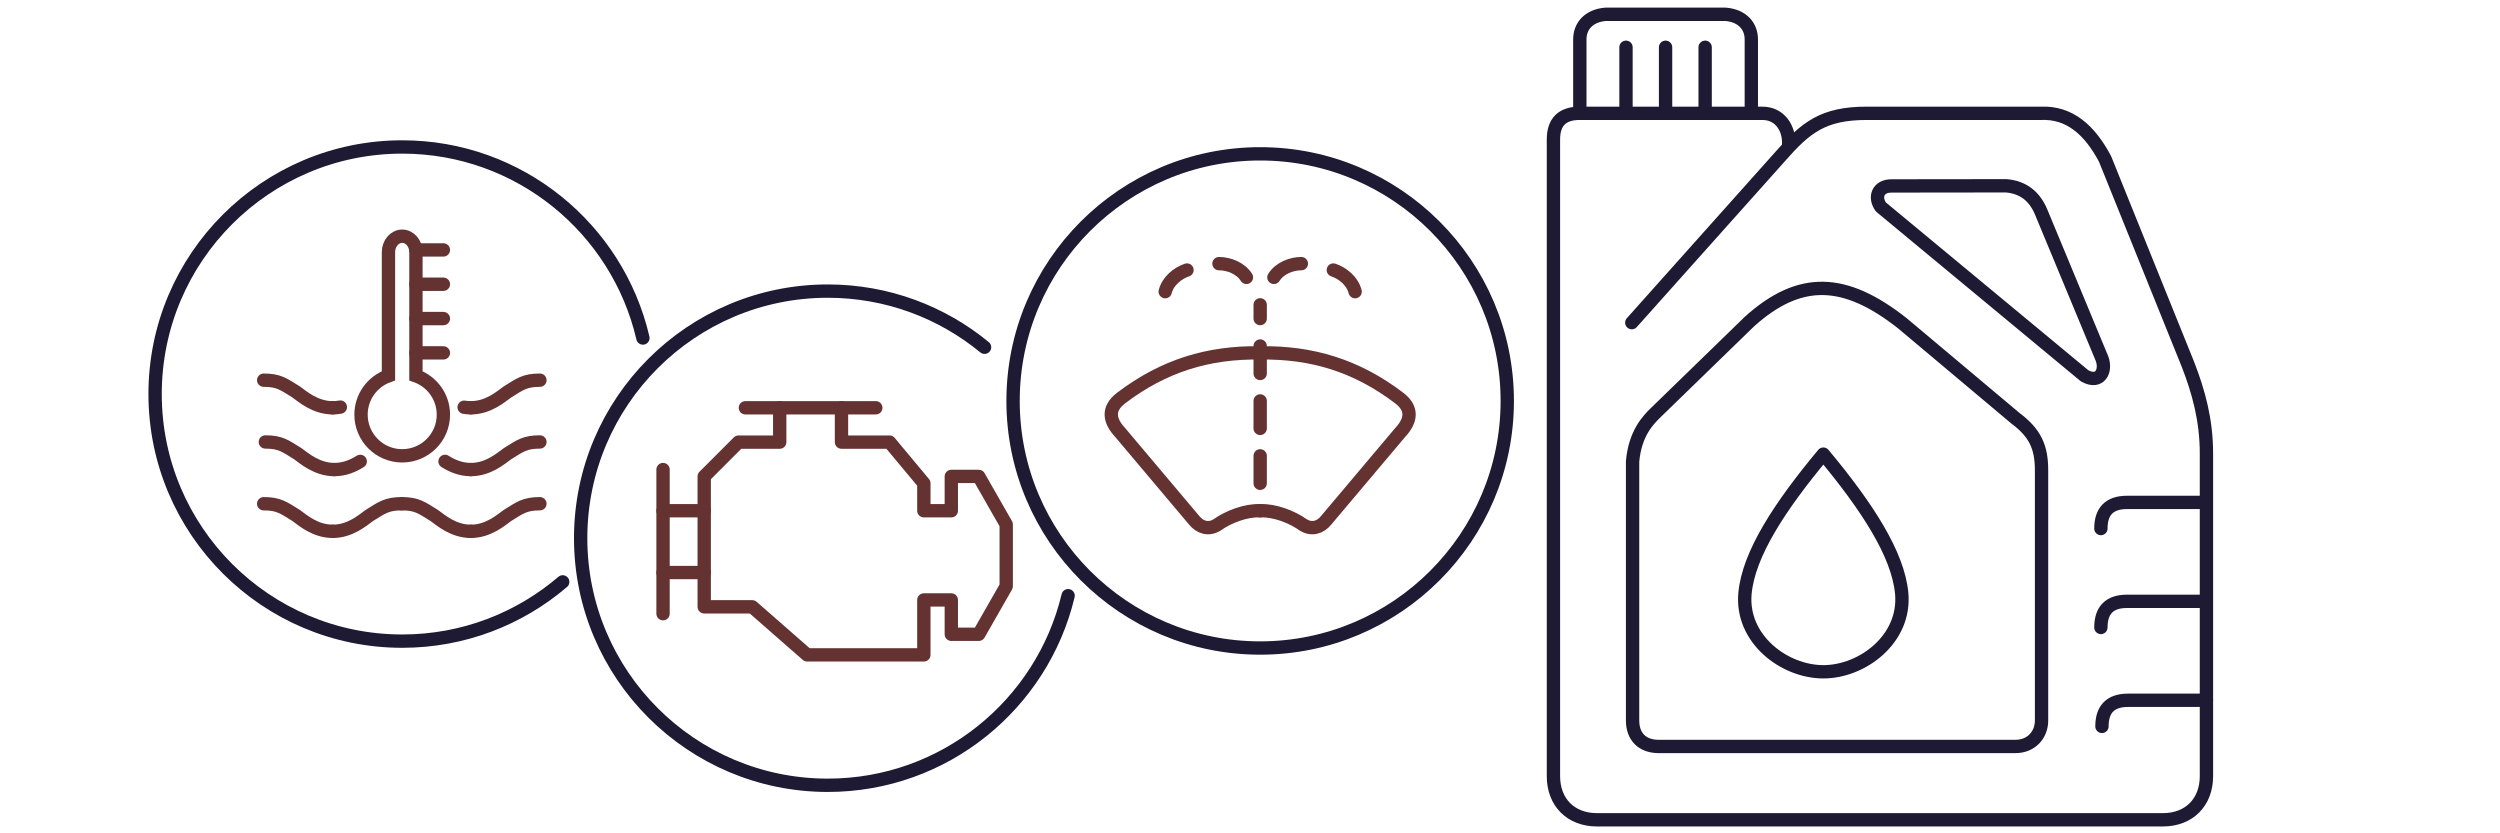 <svg width="300" height="100" viewBox="0 0 300 100" fill="none" xmlns="http://www.w3.org/2000/svg">
<mask id="mask0_161_203" style="mask-type:alpha" maskUnits="userSpaceOnUse" x="0" y="0" width="300" height="100">
<rect width="300" height="100" fill="#D9D9D9"/>
</mask>
<g mask="url(#mask0_161_203)">
<path d="M89.446 48.934H105.096" stroke="#633231" stroke-width="1.6" stroke-miterlimit="79.84" stroke-linecap="round" stroke-linejoin="round"/>
<path d="M93.566 48.934V53.052H88.624L84.506 57.171V72.82H90.271L96.86 78.585H110.862V71.996H114.157V76.114H117.451L120.746 70.349V62.936L117.451 57.171H114.157V61.289H110.862V57.994L106.744 53.052H100.979V48.934" stroke="#633231" stroke-width="1.6" stroke-miterlimit="79.84" stroke-linecap="round" stroke-linejoin="round"/>
<path d="M84.506 61.29H79.564" stroke="#633231" stroke-width="1.6" stroke-miterlimit="79.84" stroke-linecap="round" stroke-linejoin="round"/>
<path d="M84.506 68.701H79.564" stroke="#633231" stroke-width="1.6" stroke-miterlimit="79.84" stroke-linecap="round" stroke-linejoin="round"/>
<path d="M79.564 56.347V73.643" stroke="#633231" stroke-width="1.6" stroke-miterlimit="79.84" stroke-linecap="round" stroke-linejoin="round"/>
<path d="M151.22 42.347C145.027 42.25 139.666 43.867 134.541 47.759C132.842 49.049 133.109 50.504 134.436 51.918L143.279 62.408C144.007 63.324 145.051 63.604 146.047 62.991C147.399 62.021 149.528 61.207 151.22 61.291" stroke="#633231" stroke-width="1.6" stroke-miterlimit="79.84" stroke-linecap="round" stroke-linejoin="round"/>
<path d="M151.221 42.347C157.413 42.25 162.775 43.867 167.899 47.759C169.599 49.049 169.332 50.504 168.004 51.918L159.161 62.408C158.433 63.324 157.39 63.604 156.393 62.991C155.041 62.021 152.912 61.207 151.221 61.291" stroke="#633231" stroke-width="1.6" stroke-miterlimit="79.84" stroke-linecap="round" stroke-linejoin="round"/>
<path d="M151.221 57.996V54.701" stroke="#633231" stroke-width="1.6" stroke-miterlimit="79.84" stroke-linecap="round" stroke-linejoin="round"/>
<path d="M151.221 51.406V48.111" stroke="#633231" stroke-width="1.6" stroke-miterlimit="79.84" stroke-linecap="round" stroke-linejoin="round"/>
<path d="M151.221 44.816V41.521" stroke="#633231" stroke-width="1.6" stroke-miterlimit="79.84" stroke-linecap="round" stroke-linejoin="round"/>
<path d="M151.221 38.228V36.581" stroke="#633231" stroke-width="1.6" stroke-miterlimit="79.84" stroke-linecap="round" stroke-linejoin="round"/>
<path d="M152.867 33.285C153.551 32.188 154.967 31.637 156.162 31.637" stroke="#633231" stroke-width="1.6" stroke-miterlimit="79.84" stroke-linecap="round" stroke-linejoin="round"/>
<path d="M162.614 34.999C162.307 33.746 161.135 32.778 160 32.403" stroke="#633231" stroke-width="1.6" stroke-miterlimit="79.84" stroke-linecap="round" stroke-linejoin="round"/>
<path d="M149.573 33.285C148.889 32.188 147.473 31.637 146.278 31.637" stroke="#633231" stroke-width="1.6" stroke-miterlimit="79.84" stroke-linecap="round" stroke-linejoin="round"/>
<path d="M139.826 34.999C140.133 33.746 141.306 32.778 142.44 32.403" stroke="#633231" stroke-width="1.6" stroke-miterlimit="79.84" stroke-linecap="round" stroke-linejoin="round"/>
<path d="M48.215 60.448C50.028 60.448 50.592 60.919 52.104 61.854C52.903 62.429 54.402 63.759 56.501 63.759" stroke="#633231" stroke-width="1.6" stroke-miterlimit="79.84" stroke-linecap="round" stroke-linejoin="round"/>
<path d="M64.789 60.448C62.975 60.448 62.411 60.919 60.899 61.854C60.101 62.429 58.6 63.759 56.502 63.759" stroke="#633231" stroke-width="1.6" stroke-miterlimit="79.84" stroke-linecap="round" stroke-linejoin="round"/>
<path d="M48.215 60.448C46.402 60.448 45.838 60.919 44.325 61.854C43.526 62.429 42.027 63.759 39.928 63.759" stroke="#633231" stroke-width="1.6" stroke-miterlimit="79.84" stroke-linecap="round" stroke-linejoin="round"/>
<path d="M31.641 60.448C33.454 60.448 34.018 60.919 35.531 61.854C36.328 62.429 37.829 63.759 39.927 63.759" stroke="#633231" stroke-width="1.6" stroke-miterlimit="79.84" stroke-linecap="round" stroke-linejoin="round"/>
<path d="M53.403 55.368C54.208 55.874 55.247 56.348 56.502 56.348" stroke="#633231" stroke-width="1.6" stroke-miterlimit="79.84" stroke-linecap="round" stroke-linejoin="round"/>
<path d="M64.789 53.036C62.975 53.036 62.411 53.508 60.899 54.443C60.101 55.018 58.6 56.348 56.502 56.348" stroke="#633231" stroke-width="1.6" stroke-miterlimit="79.84" stroke-linecap="round" stroke-linejoin="round"/>
<path d="M55.697 48.869C55.955 48.911 56.224 48.934 56.501 48.934" stroke="#633231" stroke-width="1.6" stroke-miterlimit="79.84" stroke-linecap="round" stroke-linejoin="round"/>
<path d="M64.789 45.622C62.975 45.622 62.411 46.094 60.899 47.029C60.101 47.604 58.6 48.934 56.502 48.934" stroke="#633231" stroke-width="1.6" stroke-miterlimit="79.84" stroke-linecap="round" stroke-linejoin="round"/>
<path d="M40.841 48.85C40.55 48.904 40.246 48.934 39.928 48.934" stroke="#633231" stroke-width="1.6" stroke-miterlimit="79.84" stroke-linecap="round" stroke-linejoin="round"/>
<path d="M31.641 45.622C33.454 45.622 34.018 46.094 35.531 47.029C36.328 47.604 37.829 48.934 39.927 48.934" stroke="#633231" stroke-width="1.6" stroke-miterlimit="79.84" stroke-linecap="round" stroke-linejoin="round"/>
<path d="M43.227 55.368C42.424 55.874 41.384 56.348 40.13 56.348" stroke="#633231" stroke-width="1.6" stroke-miterlimit="79.84" stroke-linecap="round" stroke-linejoin="round"/>
<path d="M31.843 53.036C33.656 53.036 34.221 53.508 35.733 54.443C36.532 55.018 38.031 56.348 40.13 56.348" stroke="#633231" stroke-width="1.6" stroke-miterlimit="79.84" stroke-linecap="round" stroke-linejoin="round"/>
<path fill-rule="evenodd" clip-rule="evenodd" d="M43.323 49.759C43.323 47.609 44.698 45.779 46.615 45.098L46.616 30.258C46.616 29.203 47.355 28.345 48.263 28.345C49.173 28.345 49.912 29.203 49.912 30.258V45.098C51.831 45.778 53.207 47.609 53.207 49.759C53.207 52.487 50.992 54.7 48.264 54.7C45.537 54.7 43.323 52.487 43.323 49.759Z" stroke="#633231" stroke-width="1.6" stroke-miterlimit="79.84"/>
<path d="M49.912 29.991H53.207" stroke="#633231" stroke-width="1.6" stroke-miterlimit="79.84" stroke-linecap="round" stroke-linejoin="round"/>
<path d="M49.912 34.108H53.207" stroke="#633231" stroke-width="1.6" stroke-miterlimit="79.84" stroke-linecap="round" stroke-linejoin="round"/>
<path d="M49.912 38.228H53.207" stroke="#633231" stroke-width="1.6" stroke-miterlimit="79.84" stroke-linecap="round" stroke-linejoin="round"/>
<path d="M49.912 42.346H53.207" stroke="#633231" stroke-width="1.6" stroke-miterlimit="79.84" stroke-linecap="round" stroke-linejoin="round"/>
<path d="M189.547 13.597C187.458 13.597 186.413 14.644 186.413 16.737V93.143C186.413 96.283 188.503 98.376 191.637 98.376H259.549C262.683 98.376 264.773 96.283 264.773 93.143V54.417C264.773 50.413 263.833 47.011 262.55 43.715L252.609 19.08C250.76 15.578 248.325 13.451 244.922 13.597H224.026C218.802 13.597 216.698 15.261 213.578 18.831L195.816 38.717" stroke="#1E1A34" stroke-width="1.6" stroke-miterlimit="79.84" stroke-linecap="round" stroke-linejoin="round"/>
<path d="M264.646 60.289H255.243C253.153 60.289 252.108 61.334 252.108 63.424" stroke="#1E1A34" stroke-width="1.6" stroke-miterlimit="79.84" stroke-linecap="round" stroke-linejoin="round"/>
<path d="M264.646 72.16H255.243C253.153 72.16 252.108 73.205 252.108 75.295" stroke="#1E1A34" stroke-width="1.6" stroke-miterlimit="79.84" stroke-linecap="round" stroke-linejoin="round"/>
<path d="M264.773 84.034H255.37C253.28 84.034 252.235 85.079 252.235 87.168" stroke="#1E1A34" stroke-width="1.6" stroke-miterlimit="79.84" stroke-linecap="round" stroke-linejoin="round"/>
<path fill-rule="evenodd" clip-rule="evenodd" d="M225.706 24.836L250.146 45.093C252.002 46.13 252.797 44.483 252.235 43.021L244.922 25.404C244.153 23.593 242.829 22.471 240.742 22.295L226.965 22.312C225.388 22.312 224.848 23.63 225.706 24.836Z" stroke="#1E1A34" stroke-width="1.6" stroke-miterlimit="79.84" stroke-linecap="round" stroke-linejoin="round"/>
<path fill-rule="evenodd" clip-rule="evenodd" d="M195.911 86.466C195.911 88.359 197.035 89.575 199.043 89.575H241.853C243.771 89.575 244.985 88.163 244.985 86.466V56.409C244.985 53.65 244.21 51.951 241.853 50.191L228.28 38.79C221.412 33.374 215.983 33.114 209.899 38.621L198.681 49.52C197.786 50.402 196.208 51.986 195.911 55.372V86.466Z" stroke="#1E1A34" stroke-width="1.6" stroke-miterlimit="79.84" stroke-linecap="round" stroke-linejoin="round"/>
<path fill-rule="evenodd" clip-rule="evenodd" d="M218.802 54.495C224.026 60.764 227.773 66.487 228.205 71.212C228.703 76.682 223.486 80.615 218.802 80.615C214.117 80.615 208.899 76.682 209.398 71.212C209.83 66.487 213.578 60.764 218.802 54.495Z" stroke="#1E1A34" stroke-width="1.6" stroke-miterlimit="79.84" stroke-linecap="round" stroke-linejoin="round"/>
<path d="M189.548 13.598H211.489C213.578 13.598 214.736 15.38 214.639 17.342" stroke="#1E1A34" stroke-width="1.6" stroke-miterlimit="79.84" stroke-linecap="round" stroke-linejoin="round"/>
<path d="M189.579 12.797V4.738C189.579 3.106 190.675 1.887 192.667 1.716H207.07C209.063 1.887 210.158 3.106 210.158 4.738V12.797" stroke="#1E1A34" stroke-width="1.6" stroke-miterlimit="79.84" stroke-linecap="round" stroke-linejoin="round"/>
<path d="M195.12 5.673V13.588" stroke="#1E1A34" stroke-width="1.6" stroke-miterlimit="79.84" stroke-linecap="round" stroke-linejoin="round"/>
<path d="M199.869 5.673V13.588" stroke="#1E1A34" stroke-width="1.6" stroke-miterlimit="79.84" stroke-linecap="round" stroke-linejoin="round"/>
<path d="M204.617 5.673V13.588" stroke="#1E1A34" stroke-width="1.6" stroke-miterlimit="79.84" stroke-linecap="round" stroke-linejoin="round"/>
<path d="M67.526 69.825C62.343 74.258 55.614 76.937 48.264 76.937C31.897 76.937 18.612 63.653 18.612 47.286C18.612 30.919 31.897 17.636 48.264 17.636C62.319 17.636 74.1 27.43 77.149 40.561" stroke="#1E1A34" stroke-width="1.6" stroke-miterlimit="79.84" stroke-linecap="round" stroke-linejoin="round"/>
<path d="M128.174 71.484C125.061 84.527 113.323 94.234 99.331 94.234C82.963 94.234 69.679 80.951 69.679 64.583C69.679 48.216 82.963 34.932 99.331 34.932C106.471 34.932 113.025 37.461 118.146 41.67" stroke="#1E1A34" stroke-width="1.6" stroke-miterlimit="79.84" stroke-linecap="round" stroke-linejoin="round"/>
<path fill-rule="evenodd" clip-rule="evenodd" d="M151.219 18.46C167.587 18.46 180.872 31.744 180.872 48.112C180.872 64.479 167.587 77.763 151.219 77.763C134.853 77.763 121.568 64.479 121.568 48.112C121.568 31.744 134.853 18.46 151.219 18.46Z" stroke="#1E1A34" stroke-width="1.6" stroke-miterlimit="79.84" stroke-linecap="round" stroke-linejoin="round"/>
</g>
</svg>
